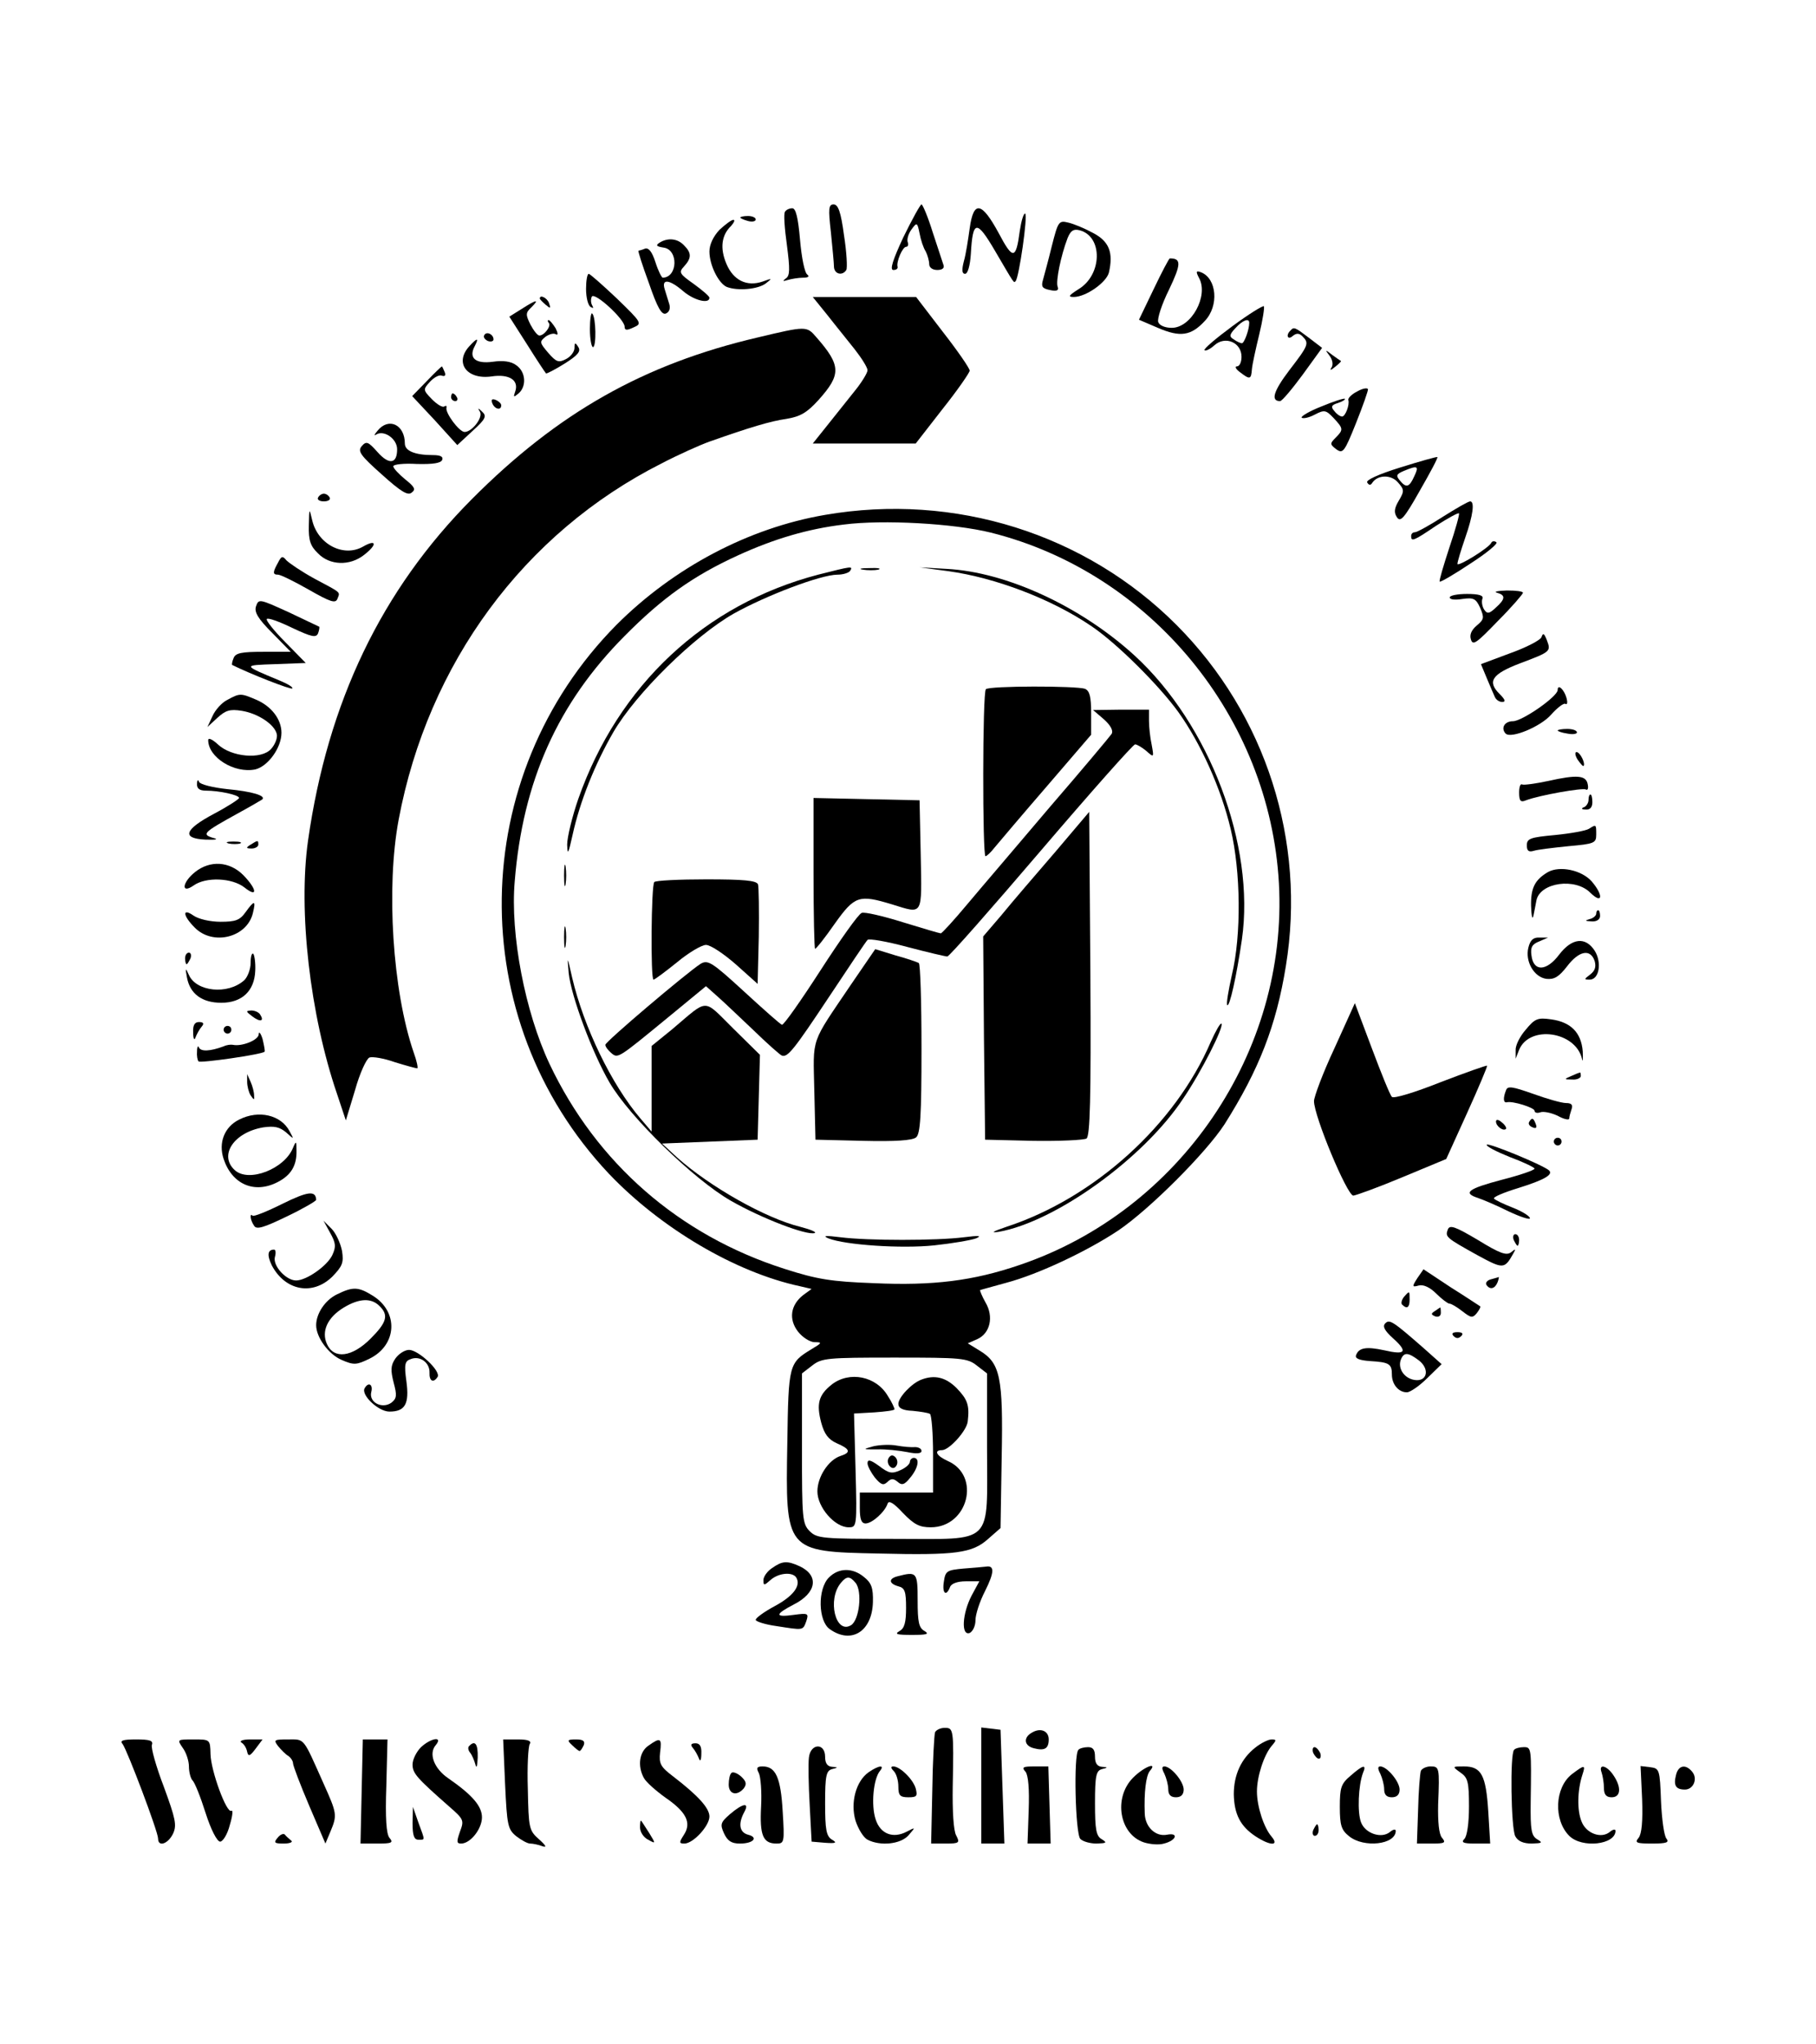 <?xml version="1.0" standalone="no"?>
<!DOCTYPE svg PUBLIC "-//W3C//DTD SVG 20010904//EN"
 "http://www.w3.org/TR/2001/REC-SVG-20010904/DTD/svg10.dtd">
<svg version="1.0" xmlns="http://www.w3.org/2000/svg"
 width="471pt" height="530pt" viewBox="0 0 471 530"
 preserveAspectRatio="xMidYMid meet">

<g transform="translate(0,530) scale(0.1,-0.1)"
fill="#000000" stroke="none">
<path d="M2155 4698 c4 -40 8 -81 8 -90 1 -19 22 -24 32 -8 3 5 1 46 -6 90 -8
60 -15 80 -27 80 -13 0 -14 -11 -7 -72z"/>
<path d="M2343 4685 c-27 -58 -36 -85 -26 -85 7 0 12 3 11 8 -4 13 13 52 22
52 5 0 7 6 4 13 -2 7 2 21 10 32 14 19 15 19 21 -10 3 -17 10 -38 16 -47 5
-10 9 -25 9 -33 0 -9 9 -15 21 -15 13 0 19 5 16 13 -2 6 -15 45 -28 85 -12 39
-26 72 -29 72 -3 0 -24 -38 -47 -85z"/>
<path d="M2036 4751 c-4 -5 -1 -44 5 -87 8 -62 8 -79 -3 -86 -9 -7 -8 -8 5 -4
10 3 28 6 40 6 13 0 17 3 11 8 -7 4 -15 44 -19 90 -5 58 -11 82 -20 82 -8 0
-16 -4 -19 -9z"/>
<path d="M2515 4708 c-4 -29 -10 -68 -15 -85 -6 -23 -5 -33 3 -33 7 0 13 21
15 52 5 88 15 89 63 7 51 -87 48 -83 53 -78 9 9 32 170 25 175 -4 2 -10 -18
-14 -44 -10 -76 -18 -76 -55 -6 -44 81 -65 85 -75 12z"/>
<path d="M1920 4736 c0 -2 9 -6 20 -9 11 -3 20 -1 20 4 0 5 -9 9 -20 9 -11 0
-20 -2 -20 -4z"/>
<path d="M1866 4704 c-16 -17 -26 -38 -26 -56 0 -36 24 -83 45 -92 29 -11 81
-6 101 9 18 14 17 14 -8 5 -41 -14 -76 3 -94 46 -17 40 -13 74 12 98 8 9 11
16 6 16 -5 0 -21 -12 -36 -26z"/>
<path d="M2728 4662 c-9 -37 -20 -77 -23 -88 -5 -17 -2 -22 18 -26 18 -4 24
-1 20 9 -5 13 8 79 26 126 8 19 15 24 31 20 61 -16 59 -116 -3 -153 -25 -16
-28 -20 -12 -20 31 0 84 37 91 63 12 52 1 81 -41 103 -22 12 -51 24 -65 27
-24 6 -26 2 -42 -61z"/>
<path d="M1711 4671 c-11 -7 -9 -10 10 -13 39 -5 37 -77 -2 -78 -3 0 -12 18
-19 40 -9 28 -18 39 -28 35 -7 -3 -15 -5 -16 -5 -2 0 10 -38 27 -84 22 -64 33
-83 44 -79 9 4 12 13 9 24 -3 11 -9 28 -12 39 -9 28 12 26 48 -5 28 -24 68
-34 68 -17 0 4 -19 20 -41 36 -37 26 -39 30 -25 45 20 22 20 35 0 55 -17 18
-42 20 -63 7z"/>
<path d="M2992 4550 l-38 -79 49 -21 c58 -25 86 -21 122 18 37 39 31 110 -10
126 -13 5 -14 2 -5 -15 25 -46 -20 -129 -71 -129 -17 0 -32 6 -35 15 -3 8 9
46 28 84 32 67 32 81 2 81 -2 0 -21 -36 -42 -80z"/>
<path d="M1520 4551 c0 -22 5 -43 12 -47 7 -4 8 -3 4 4 -4 7 -4 17 -1 23 8 12
85 -59 85 -78 0 -10 6 -10 23 -2 23 10 22 12 -43 75 -37 35 -70 64 -73 64 -4
0 -7 -18 -7 -39z"/>
<path d="M1400 4526 c0 -2 7 -9 15 -16 13 -11 14 -10 9 4 -5 14 -24 23 -24 12z"/>
<path d="M2146 4483 c21 -27 53 -66 71 -89 18 -23 33 -47 33 -54 0 -7 -16 -33
-35 -56 -19 -24 -51 -64 -71 -89 l-36 -45 133 0 134 0 70 90 c39 49 70 94 70
99 0 6 -31 51 -70 101 l-69 90 -134 0 -134 0 38 -47z"/>
<path d="M1353 4499 l-32 -20 46 -72 c25 -40 47 -73 49 -75 1 -2 22 9 48 25
35 22 43 32 36 43 -8 13 -10 12 -10 -2 0 -10 -10 -23 -22 -29 -19 -10 -25 -8
-46 16 -23 27 -23 29 -7 42 10 7 22 10 27 6 6 -3 5 4 -1 16 -7 11 -15 21 -18
21 -3 0 -3 -3 0 -7 8 -7 -11 -33 -24 -33 -5 0 -15 13 -23 28 -13 26 -13 31 2
45 22 22 14 21 -25 -4z"/>
<path d="M3196 4454 c-42 -31 -75 -59 -72 -62 3 -3 15 3 26 13 28 25 70 7 70
-30 0 -14 -5 -25 -12 -25 -6 0 -3 -7 8 -15 26 -20 29 -19 31 8 1 12 10 53 19
90 9 37 14 70 12 73 -3 2 -40 -21 -82 -52z m44 9 c0 -18 -13 -53 -19 -53 -3 0
-13 4 -21 10 -12 7 -12 12 4 29 19 21 36 27 36 14z"/>
<path d="M1530 4447 c0 -26 4 -47 8 -47 9 0 8 78 -2 87 -3 4 -6 -15 -6 -40z"/>
<path d="M1965 4425 c-295 -69 -518 -195 -741 -419 -235 -236 -374 -527 -425
-885 -26 -183 5 -452 75 -657 l23 -69 24 79 c12 43 29 80 37 84 8 3 38 -2 66
-12 29 -9 55 -16 58 -16 3 0 -1 19 -9 41 -55 160 -72 428 -39 604 76 405 325
743 681 923 44 23 100 48 125 57 105 37 158 53 200 59 36 6 53 16 83 49 59 66
59 89 -6 163 -25 29 -26 29 -152 -1z"/>
<path d="M3347 4443 c-13 -12 -7 -26 6 -14 10 8 17 7 25 -1 18 -18 16 -23 -34
-88 -41 -54 -49 -80 -24 -80 5 0 31 31 59 69 l50 69 -34 26 c-37 28 -39 29
-48 19z"/>
<path d="M1256 4431 c-3 -5 1 -11 9 -15 8 -3 15 -1 15 4 0 13 -18 22 -24 11z"/>
<path d="M1217 4402 c-39 -43 -6 -87 58 -78 46 7 72 -10 61 -40 -5 -14 -4 -15
9 -4 21 18 19 56 -6 73 -13 10 -34 13 -61 9 -45 -6 -63 10 -47 40 12 23 7 23
-14 0z"/>
<path d="M3448 4378 c8 -10 10 -23 6 -30 -6 -9 -3 -9 9 1 10 8 16 14 15 15 -2
1 -12 8 -23 16 -18 14 -19 14 -7 -2z"/>
<path d="M1107 4312 l-38 -39 59 -63 58 -64 40 37 c33 30 37 38 25 49 -11 11
-13 11 -6 0 8 -15 -21 -52 -40 -52 -14 0 -51 50 -47 63 1 5 -1 6 -6 3 -5 -3
-19 6 -32 19 -23 24 -23 25 -5 45 10 11 24 19 31 16 8 -3 11 1 7 10 -3 7 -6
14 -7 14 -1 0 -19 -17 -39 -38z"/>
<path d="M3520 4285 c-14 -7 -24 -17 -23 -22 4 -13 -8 -43 -16 -43 -5 0 -14 6
-20 14 -10 11 -8 16 9 21 12 4 20 9 18 11 -2 2 -30 -7 -61 -20 -31 -12 -54
-26 -51 -29 4 -3 19 0 34 8 25 13 29 12 49 -9 25 -27 26 -30 5 -51 -15 -15
-15 -17 2 -30 17 -12 21 -7 51 68 18 45 32 85 31 88 -2 4 -14 2 -28 -6z"/>
<path d="M1170 4270 c0 -5 5 -10 11 -10 5 0 7 5 4 10 -3 6 -8 10 -11 10 -2 0
-4 -4 -4 -10z"/>
<path d="M1277 4254 c6 -15 23 -19 23 -5 0 5 -7 11 -14 14 -10 4 -13 1 -9 -9z"/>
<path d="M979 4183 c-9 -11 -10 -14 -2 -9 20 11 53 -12 53 -39 0 -38 -21 -41
-51 -7 -24 27 -29 29 -41 15 -11 -13 -3 -24 52 -73 50 -45 68 -56 78 -47 11 8
7 15 -17 34 -17 14 -31 29 -31 34 0 5 28 8 61 6 42 -1 63 2 66 11 3 8 -5 12
-24 12 -47 0 -73 11 -73 30 0 49 -42 69 -71 33z"/>
<path d="M3632 4088 c-58 -18 -90 -33 -86 -39 4 -7 9 -8 13 -1 14 21 48 22 66
2 17 -19 18 -23 3 -48 -12 -20 -13 -31 -5 -43 9 -14 19 -3 59 68 27 47 48 86
46 88 -2 1 -45 -11 -96 -27z m36 -23 c-13 -29 -21 -31 -38 -10 -10 12 -8 16
11 24 36 15 40 13 27 -14z"/>
<path d="M825 4010 c-3 -5 3 -10 15 -10 12 0 18 5 15 10 -3 6 -10 10 -15 10
-5 0 -12 -4 -15 -10z"/>
<path d="M3742 3960 c-34 -22 -67 -40 -72 -40 -6 0 -10 -4 -10 -10 0 -15 6
-13 65 27 31 20 57 34 59 32 2 -2 -9 -42 -25 -89 -15 -46 -27 -86 -25 -88 2
-2 38 19 80 47 42 27 72 52 67 55 -5 4 -11 3 -13 -1 -5 -13 -88 -64 -88 -55 0
5 9 35 20 67 21 60 25 95 13 95 -5 0 -36 -18 -71 -40z"/>
<path d="M801 3937 c-1 -38 4 -53 24 -72 30 -31 82 -33 119 -4 35 27 33 42 -2
22 -50 -29 -117 5 -132 67 -8 34 -8 34 -9 -13z"/>
<path d="M2140 3965 c-199 -34 -393 -137 -541 -285 -389 -393 -398 -1022 -20
-1423 134 -141 328 -256 496 -292 l30 -7 -22 -16 c-33 -26 -38 -63 -13 -95 12
-15 31 -27 43 -27 20 0 19 -2 -8 -18 -59 -36 -60 -39 -63 -243 -5 -282 -5
-282 236 -287 201 -5 244 1 285 38 l32 28 3 185 c4 207 -4 243 -57 275 l-31
19 25 11 c33 15 43 58 21 95 -9 16 -15 31 -14 32 2 1 32 9 68 19 83 22 210 82
291 136 81 55 227 201 275 275 89 141 134 255 159 410 53 324 -52 652 -283
884 -236 237 -576 344 -912 286z m430 -46 c415 -104 723 -478 747 -909 24
-437 -256 -849 -673 -990 -120 -41 -224 -54 -378 -47 -110 4 -147 10 -231 37
-273 87 -488 274 -610 532 -63 134 -102 335 -90 473 21 260 112 462 285 636
98 99 178 156 294 209 94 43 182 69 275 80 101 13 284 3 381 -21z m-36 -2160
l26 -20 0 -193 c0 -256 21 -236 -240 -236 -187 0 -201 1 -220 20 -19 19 -20
33 -20 214 l0 195 26 20 c25 20 40 21 214 21 174 0 189 -1 214 -21z"/>
<path d="M2122 3810 c-294 -77 -518 -286 -622 -581 -16 -46 -29 -100 -29 -119
1 -29 3 -24 14 25 19 87 58 184 106 267 59 101 210 249 312 307 84 47 226 101
269 101 15 0 30 5 33 10 8 13 4 12 -83 -10z"/>
<path d="M2238 3823 c12 -2 30 -2 40 0 9 3 -1 5 -23 4 -22 0 -30 -2 -17 -4z"/>
<path d="M2460 3819 c122 -17 267 -72 370 -142 67 -45 176 -154 226 -223 58
-81 111 -198 136 -304 26 -109 28 -274 3 -378 -9 -40 -15 -76 -12 -78 6 -6 24
74 38 170 35 244 -84 558 -278 736 -140 128 -333 217 -488 225 l-70 4 75 -10z"/>
<path d="M2557 3513 c-9 -8 -9 -433 -1 -433 3 0 14 10 24 23 10 12 70 83 134
157 l116 135 0 56 c0 43 -4 58 -16 63 -21 8 -249 8 -257 -1z"/>
<path d="M2863 3435 c18 -16 25 -30 20 -38 -4 -6 -75 -91 -158 -187 -82 -97
-179 -210 -215 -253 -35 -42 -67 -77 -70 -77 -3 0 -47 13 -99 29 -51 16 -99
27 -106 24 -8 -2 -56 -70 -107 -149 -51 -79 -96 -143 -100 -141 -4 1 -48 40
-98 86 -84 77 -94 83 -113 72 -37 -24 -247 -202 -247 -210 0 -5 7 -14 15 -21
18 -15 16 -16 150 94 l96 79 27 -24 c15 -13 57 -53 95 -89 37 -36 71 -66 75
-67 15 -5 31 15 122 152 51 77 96 144 100 148 4 4 50 -4 102 -18 53 -14 100
-25 105 -25 5 0 114 124 243 275 129 151 239 275 244 275 5 0 18 -8 29 -17 20
-18 20 -17 14 16 -4 18 -7 46 -7 62 l0 29 -72 0 -73 -1 28 -24z"/>
<path d="M2110 3035 c0 -107 2 -195 4 -195 3 0 26 29 51 65 52 73 63 76 149
50 81 -25 77 -32 74 128 l-3 142 -137 3 -138 3 0 -196z"/>
<path d="M2736 3090 c-50 -58 -112 -130 -138 -162 l-48 -56 2 -264 3 -263 125
-3 c69 -1 131 2 138 6 9 7 12 99 10 427 l-3 420 -89 -105z"/>
<path d="M1463 3030 c0 -25 2 -35 4 -22 2 12 2 32 0 45 -2 12 -4 2 -4 -23z"/>
<path d="M1697 3013 c-8 -7 -10 -253 -2 -253 3 0 30 20 61 45 30 25 64 45 75
45 12 0 46 -23 77 -50 l57 -51 3 122 c1 68 0 129 -2 136 -4 10 -37 13 -134 13
-71 0 -132 -3 -135 -7z"/>
<path d="M1463 2870 c0 -25 2 -35 4 -22 2 12 2 32 0 45 -2 12 -4 2 -4 -23z"/>
<path d="M2207 2747 c-106 -157 -98 -133 -95 -275 l3 -127 124 -3 c82 -2 128
1 137 9 11 9 14 56 14 230 0 120 -3 220 -7 222 -5 3 -32 12 -61 20 l-52 16
-63 -92z"/>
<path d="M1475 2777 c6 -59 61 -207 106 -284 52 -89 218 -251 314 -306 80 -46
198 -91 218 -84 6 2 -10 9 -37 16 -90 22 -235 104 -320 180 l-39 36 124 5 124
5 3 110 3 110 -70 69 c-79 78 -62 78 -158 -3 l-53 -43 0 -111 0 -111 -29 34
c-75 88 -147 237 -177 365 -13 57 -13 58 -9 12z"/>
<path d="M3140 2598 c-92 -214 -301 -404 -530 -479 -35 -12 -42 -16 -20 -13
147 26 376 190 479 346 47 69 106 186 99 194 -3 2 -15 -19 -28 -48z"/>
<path d="M2149 2089 c43 -17 189 -27 274 -18 46 5 94 13 108 18 17 7 8 8 -31
3 -71 -9 -249 -9 -320 0 -39 5 -48 4 -31 -3z"/>
<path d="M2157 1710 c-34 -27 -40 -50 -27 -99 8 -29 18 -43 40 -53 35 -15 38
-24 10 -33 -31 -10 -60 -54 -60 -92 0 -41 45 -93 81 -93 21 0 22 1 18 148 l-4
147 53 3 c28 2 52 5 52 8 0 3 -7 19 -17 34 -30 52 -100 66 -146 30z"/>
<path d="M2390 1723 c-25 -9 -60 -46 -60 -63 0 -11 11 -17 37 -18 20 -2 40 -5
45 -8 4 -3 8 -50 8 -105 l0 -99 -95 0 -95 0 0 -40 c0 -29 4 -40 15 -40 17 0
50 30 57 51 3 10 16 2 40 -24 29 -30 43 -37 72 -37 97 0 131 134 44 172 -29
13 -37 28 -15 28 19 0 65 51 67 75 5 42 -1 57 -29 86 -28 28 -57 35 -91 22z"/>
<path d="M2265 1550 c-29 -8 -28 -8 10 -8 22 1 57 -3 78 -7 24 -5 37 -4 37 3
0 6 -8 10 -17 10 -10 -1 -31 1 -48 4 -16 3 -43 2 -60 -2z"/>
<path d="M2305 1520 c-4 -6 -3 -16 3 -22 6 -6 12 -6 17 2 4 6 3 16 -3 22 -6 6
-12 6 -17 -2z"/>
<path d="M2250 1506 c0 -7 9 -24 19 -37 16 -19 22 -21 32 -12 10 10 16 10 27
1 11 -10 18 -8 33 11 21 25 25 51 9 51 -5 0 -10 -5 -10 -10 0 -6 -11 -16 -25
-22 -22 -10 -30 -8 -55 11 -22 16 -30 18 -30 7z"/>
<path d="M721 3841 c-14 -25 -14 -31 0 -31 7 0 43 -18 80 -39 56 -32 69 -36
74 -24 7 19 13 14 -60 53 -33 18 -65 40 -72 47 -10 12 -13 12 -22 -6z"/>
<path d="M3883 3763 c22 -6 22 -16 -4 -39 -17 -16 -22 -16 -30 -4 -5 8 -7 21
-4 28 3 8 -9 12 -40 12 -25 0 -45 -4 -45 -9 0 -6 15 -7 33 -4 29 4 35 1 46
-23 11 -26 10 -30 -9 -46 -14 -12 -19 -24 -15 -36 5 -17 15 -9 70 48 36 36 65
70 65 73 0 4 -19 6 -42 6 -24 -1 -35 -3 -25 -6z"/>
<path d="M664 3728 c-5 -15 5 -32 42 -69 l48 -49 -71 0 c-56 0 -72 -3 -77 -16
-4 -9 -5 -17 -4 -18 46 -23 153 -65 156 -61 3 3 -12 12 -34 21 -96 40 -95 39
-10 42 l79 3 -53 54 c-30 30 -51 57 -48 60 3 4 33 -7 66 -23 51 -24 62 -26 67
-14 3 8 4 16 3 17 -2 1 -38 18 -80 38 -75 34 -77 35 -84 15z"/>
<path d="M3998 3648 c-3 -8 -40 -27 -82 -42 l-75 -28 15 -36 c9 -21 18 -43 21
-49 3 -7 11 -13 19 -13 10 0 8 6 -7 21 -32 32 -20 51 53 79 80 30 81 31 70 60
-7 18 -10 20 -14 8z"/>
<path d="M4040 3511 c0 -17 -92 -81 -116 -81 -22 0 -32 -18 -19 -32 14 -14 91
18 118 49 16 18 33 31 37 28 5 -3 6 4 3 15 -6 22 -23 38 -23 21z"/>
<path d="M589 3485 c-14 -7 -31 -26 -38 -42 l-13 -28 26 24 c21 19 32 23 63
18 43 -7 86 -36 91 -61 2 -10 -5 -27 -15 -38 -25 -28 -103 -21 -138 12 -14 13
-25 18 -25 11 0 -45 68 -87 122 -76 33 8 68 56 68 95 0 35 -26 69 -66 86 -40
17 -42 17 -75 -1z"/>
<path d="M4040 3406 c0 -2 11 -6 25 -8 14 -3 25 -1 25 3 0 5 -11 9 -25 9 -14
0 -25 -2 -25 -4z"/>
<path d="M4092 3330 c7 -10 14 -18 15 -16 6 6 -9 36 -18 36 -5 0 -4 -9 3 -20z"/>
<path d="M4015 3275 c-33 -7 -63 -11 -67 -9 -5 3 -8 -7 -8 -21 0 -22 4 -26 18
-20 34 13 147 33 155 28 5 -3 7 3 5 13 -4 24 -27 26 -103 9z"/>
<path d="M511 3268 c-1 -12 6 -18 23 -18 34 0 86 -11 86 -19 0 -3 -29 -22 -65
-41 -77 -41 -85 -64 -22 -67 29 -1 35 1 18 5 -28 9 -23 14 64 62 33 18 62 35
65 37 11 10 -27 21 -91 27 -37 4 -70 12 -73 19 -2 7 -5 4 -5 -5z"/>
<path d="M4120 3226 c0 -8 -6 -17 -12 -19 -8 -3 -6 -6 5 -6 11 -1 17 6 17 19
0 11 -2 20 -5 20 -3 0 -5 -6 -5 -14z"/>
<path d="M4121 3151 c-8 -5 -47 -12 -87 -16 -65 -6 -74 -9 -74 -27 0 -14 5
-18 18 -14 9 3 50 8 90 12 67 6 72 8 72 30 0 27 0 27 -19 15z"/>
<path d="M593 3113 c9 -2 23 -2 30 0 6 3 -1 5 -18 5 -16 0 -22 -2 -12 -5z"/>
<path d="M650 3110 c-13 -8 -12 -10 3 -10 9 0 17 5 17 10 0 12 -1 12 -20 0z"/>
<path d="M506 3039 c-34 -27 -37 -58 -4 -35 32 23 100 20 132 -5 35 -28 33 -5
-3 32 -36 36 -86 39 -125 8z"/>
<path d="M4015 3039 c-34 -20 -45 -41 -44 -88 1 -25 3 -37 6 -26 2 11 6 29 8
41 10 46 101 59 140 19 32 -31 34 -6 3 30 -26 29 -82 41 -113 24z"/>
<path d="M637 2935 c-15 -21 -26 -25 -65 -25 -27 0 -57 7 -70 16 -30 21 -28 0
3 -31 47 -48 136 -26 151 38 8 33 4 34 -19 2z"/>
<path d="M4140 2931 c0 -5 -8 -12 -17 -14 -14 -4 -12 -5 5 -6 13 -1 22 5 22
14 0 8 -2 15 -5 15 -3 0 -5 -4 -5 -9z"/>
<path d="M3964 2843 c-9 -36 15 -77 47 -81 20 -2 32 5 53 32 31 41 61 47 72
14 4 -15 1 -25 -12 -35 -16 -12 -16 -13 -1 -13 25 0 32 45 13 75 -24 37 -59
33 -92 -10 -33 -44 -67 -45 -72 -2 -3 21 2 29 20 36 l23 10 -22 0 c-16 1 -24
-6 -29 -26z"/>
<path d="M480 2815 c0 -8 2 -15 4 -15 2 0 6 7 10 15 3 8 1 15 -4 15 -6 0 -10
-7 -10 -15z"/>
<path d="M650 2803 c0 -16 -8 -37 -17 -45 -43 -38 -124 -29 -143 14 -9 20 -10
19 -5 -7 8 -42 39 -65 89 -65 54 0 86 31 88 83 1 21 -2 40 -5 44 -4 3 -7 -7
-7 -24z"/>
<path d="M3461 2582 c-30 -64 -53 -126 -53 -137 0 -39 86 -245 102 -245 8 1
66 22 128 48 l113 47 54 119 c30 66 53 121 52 123 -2 1 -56 -18 -121 -43 -68
-27 -121 -43 -126 -38 -5 5 -28 62 -52 126 l-44 117 -53 -117z"/>
<path d="M654 2665 c21 -16 32 -13 21 4 -3 6 -14 11 -23 11 -15 -1 -15 -2 2
-15z"/>
<path d="M3957 2630 c-15 -17 -27 -41 -26 -53 l0 -22 9 23 c27 65 146 48 163
-23 2 -11 3 -2 2 19 -4 49 -31 76 -82 83 -35 5 -42 2 -66 -27z"/>
<path d="M501 2623 c0 -16 3 -22 6 -13 3 8 10 21 16 28 7 8 5 12 -7 12 -11 0
-16 -8 -15 -27z"/>
<path d="M580 2630 c0 -5 5 -10 10 -10 6 0 10 5 10 10 0 6 -4 10 -10 10 -5 0
-10 -4 -10 -10z"/>
<path d="M671 2618 c-1 -15 -44 -32 -67 -27 -5 1 -16 0 -24 -4 -35 -13 -59
-14 -64 -3 -2 6 -5 2 -5 -10 -1 -11 1 -23 4 -26 5 -5 164 18 171 25 2 1 -1 16
-5 33 -5 16 -10 21 -10 12z"/>
<path d="M4075 2510 c-19 -8 -19 -9 3 -9 12 -1 22 4 22 9 0 6 -1 10 -2 9 -2 0
-12 -4 -23 -9z"/>
<path d="M641 2495 c0 -11 4 -27 9 -35 9 -13 10 -13 9 0 0 8 -4 24 -9 35 l-9
20 0 -20z"/>
<path d="M3906 2473 c-8 -20 -7 -33 2 -31 15 4 72 -14 72 -22 0 -5 7 -7 15 -4
8 3 28 -1 45 -9 16 -9 30 -12 30 -7 0 5 3 15 6 24 4 11 0 16 -14 16 -12 0 -50
11 -86 24 -54 19 -66 21 -70 9z"/>
<path d="M620 2397 c-38 -19 -54 -60 -40 -102 22 -66 80 -91 140 -60 35 18 50
43 49 82 0 25 -1 26 -9 7 -22 -55 -115 -91 -151 -58 -42 38 -3 98 74 111 29 4
42 1 59 -13 21 -19 21 -19 9 3 -22 42 -80 56 -131 30z"/>
<path d="M3880 2392 c0 -12 19 -26 26 -19 2 2 -2 10 -11 17 -9 8 -15 8 -15 2z"/>
<path d="M3966 2391 c-3 -5 1 -11 9 -14 9 -4 12 -1 8 9 -6 16 -10 17 -17 5z"/>
<path d="M4030 2340 c0 -5 5 -10 10 -10 6 0 10 5 10 10 0 6 -4 10 -10 10 -5 0
-10 -4 -10 -10z"/>
<path d="M3856 2332 c-2 -4 25 -18 60 -32 35 -13 64 -27 64 -30 0 -4 -38 -17
-85 -29 -87 -23 -102 -34 -62 -47 12 -4 48 -19 80 -35 32 -15 57 -23 55 -17
-2 6 -22 18 -45 27 -23 9 -44 19 -48 23 -4 4 25 16 64 28 64 20 90 34 79 45
-13 13 -158 73 -162 67z"/>
<path d="M733 2179 c-40 -20 -75 -34 -78 -31 -8 8 -6 -12 4 -26 6 -11 25 -5
85 24 42 20 76 40 76 43 -1 25 -22 22 -87 -10z"/>
<path d="M856 2104 c15 -27 16 -36 6 -58 -13 -28 -67 -66 -94 -66 -26 0 -61
38 -55 61 3 10 2 19 -2 19 -17 0 -19 -14 -6 -41 35 -66 106 -79 157 -29 26 27
30 36 25 67 -4 20 -16 46 -27 57 l-21 21 17 -31z"/>
<path d="M3755 2112 c-7 -19 -5 -21 76 -66 68 -37 71 -37 94 4 7 12 6 13 -6 3
-12 -9 -29 -3 -86 32 -59 35 -73 40 -78 27z"/>
<path d="M3926 2085 c4 -8 8 -15 10 -15 2 0 4 7 4 15 0 8 -4 15 -10 15 -5 0
-7 -7 -4 -15z"/>
<path d="M3676 1986 c-14 -22 -14 -24 4 -19 12 3 29 -5 45 -21 14 -14 30 -26
34 -26 5 0 20 -9 34 -20 22 -17 26 -18 37 -5 7 9 11 17 9 18 -2 1 -36 24 -76
49 l-71 47 -16 -23z"/>
<path d="M3867 1983 c-9 -2 -15 -9 -12 -14 9 -14 22 -11 29 6 3 8 4 14 3 14
-1 -1 -10 -3 -20 -6z"/>
<path d="M874 1944 c-31 -15 -54 -50 -54 -80 0 -32 33 -76 66 -90 32 -14 39
-13 72 3 72 35 77 122 8 164 -37 23 -51 23 -92 3z m110 -30 c25 -24 19 -43
-23 -85 -48 -48 -95 -54 -113 -14 -15 33 1 69 44 95 40 24 71 25 92 4z"/>
<path d="M3641 1937 c-6 -8 -8 -17 -4 -20 12 -12 19 -7 19 13 0 24 0 24 -15 7z"/>
<path d="M3722 1901 c-11 -7 -11 -9 0 -14 9 -3 15 1 15 9 0 8 -1 14 -1 14 -1
0 -7 -4 -14 -9z"/>
<path d="M3593 1869 c-8 -8 -2 -19 20 -39 39 -35 33 -44 -23 -31 -46 10 -66 7
-73 -13 -3 -8 8 -13 36 -15 50 -3 57 -7 57 -35 0 -25 17 -46 39 -46 8 0 32 16
53 37 l37 36 -46 41 c-80 70 -89 76 -100 65z m88 -97 c28 -23 20 -55 -12 -50
-27 4 -44 30 -36 52 8 21 19 20 48 -2z"/>
<path d="M3770 1836 c7 -7 13 -7 20 0 6 6 3 10 -10 10 -13 0 -16 -4 -10 -10z"/>
<path d="M1025 1777 c-12 -18 -12 -30 -4 -62 9 -33 8 -41 -6 -52 -24 -17 -59
1 -52 28 5 19 -7 27 -17 10 -11 -17 35 -61 64 -61 41 0 52 20 44 79 -6 43 -4
52 11 57 24 10 50 -9 49 -35 -1 -22 10 -28 21 -11 9 15 -50 70 -74 70 -11 0
-27 -10 -36 -23z"/>
<path d="M2002 1234 c-12 -8 -22 -22 -22 -31 0 -15 2 -14 18 0 21 19 57 22 67
7 13 -21 -7 -48 -55 -74 -28 -15 -50 -31 -50 -36 0 -4 24 -12 53 -16 71 -11
69 -12 78 12 7 21 5 22 -32 17 -50 -7 -50 1 0 27 59 30 66 75 15 99 -33 15
-45 14 -72 -5z"/>
<path d="M2499 1233 c-43 -4 -47 -6 -51 -34 -5 -30 6 -40 16 -14 3 9 19 15 41
15 l35 0 -20 -37 c-24 -46 -28 -105 -5 -97 8 4 15 18 15 33 0 15 11 49 25 76
24 48 25 67 2 63 -7 -1 -33 -3 -58 -5z"/>
<path d="M2150 1210 c-30 -30 -28 -113 2 -134 56 -40 110 -6 112 70 1 37 -4
50 -23 65 -30 25 -66 24 -91 -1z m69 -14 c18 -22 10 -97 -12 -110 -40 -24 -62
67 -26 110 15 18 23 18 38 0z"/>
<path d="M2328 1213 c-24 -6 -23 -19 2 -26 17 -4 20 -14 20 -56 0 -37 -4 -53
-17 -60 -14 -8 -7 -10 32 -10 39 0 46 2 33 10 -15 8 -18 24 -18 79 0 74 -2 76
-52 63z"/>
<path d="M2425 808 c-2 -7 -6 -75 -7 -151 l-3 -137 38 0 c35 0 37 2 27 21 -7
12 -10 64 -9 127 3 150 2 152 -21 152 -11 0 -23 -6 -25 -12z"/>
<path d="M2545 670 l0 -150 30 0 30 0 -5 147 -5 148 -25 3 -25 3 0 -151z"/>
<path d="M2677 808 c-24 -13 -21 -35 5 -41 27 -7 38 -1 38 23 0 22 -21 31 -43
18z"/>
<path d="M318 778 c12 -16 92 -227 92 -245 0 -23 26 -14 39 13 10 22 6 39 -24
121 -20 52 -34 102 -31 109 4 11 -6 14 -41 14 -35 0 -43 -3 -35 -12z"/>
<path d="M474 768 c9 -12 16 -34 16 -48 0 -14 4 -30 9 -36 6 -5 21 -43 34 -84
14 -44 30 -75 38 -75 7 0 19 19 25 43 7 23 9 40 4 37 -12 -8 -53 103 -54 147
-1 38 -1 38 -44 38 -43 0 -43 0 -28 -22z"/>
<path d="M626 782 c7 -4 13 -14 15 -24 3 -13 7 -12 22 8 l18 24 -33 0 c-18 0
-28 -4 -22 -8z"/>
<path d="M721 773 c8 -10 20 -22 27 -26 6 -4 12 -13 12 -19 0 -6 19 -56 42
-110 l42 -98 13 31 c18 43 17 47 -18 125 -54 121 -48 114 -92 114 -36 0 -38
-1 -26 -17z"/>
<path d="M938 655 l-3 -135 44 0 c37 0 42 2 31 15 -8 10 -11 51 -8 135 l3 120
-32 0 -32 0 -3 -135z"/>
<path d="M1092 770 c-12 -12 -22 -32 -22 -45 0 -23 11 -35 95 -109 38 -33 39
-36 28 -65 -9 -26 -9 -31 3 -31 24 0 54 38 54 68 0 29 -25 58 -87 101 -37 25
-52 64 -33 86 20 24 -12 19 -38 -5z"/>
<path d="M1310 674 c5 -107 7 -117 29 -135 13 -10 29 -19 36 -19 7 0 22 -3 32
-7 12 -4 9 2 -9 18 -26 23 -27 29 -29 130 -2 58 1 111 5 117 5 8 -4 12 -31 12
l-38 0 5 -116z"/>
<path d="M1484 775 c8 -8 17 -15 19 -15 3 0 7 7 11 15 4 11 -2 15 -20 15 -23
0 -24 -2 -10 -15z"/>
<path d="M1682 774 c-24 -16 -29 -53 -12 -84 6 -11 31 -33 56 -51 54 -37 68
-65 48 -96 -13 -20 -13 -23 1 -23 23 0 65 46 65 70 0 22 -29 54 -94 104 -33
25 -37 33 -34 62 5 38 1 40 -30 18z"/>
<path d="M3256 769 c-37 -29 -56 -71 -56 -121 1 -52 17 -83 56 -109 38 -25 63
-26 42 -1 -20 23 -38 78 -38 117 0 39 18 94 38 118 13 15 13 17 0 17 -8 0 -27
-9 -42 -21z"/>
<path d="M1217 773 c-4 -3 -3 -11 2 -17 5 -6 11 -20 14 -31 3 -12 5 -4 6 18 1
35 -7 46 -22 30z"/>
<path d="M1797 768 c6 -7 13 -20 16 -28 3 -9 6 -3 6 13 1 19 -4 27 -15 27 -12
0 -14 -4 -7 -12z"/>
<path d="M2098 743 c-2 -16 -1 -71 2 -123 l5 -95 35 -3 c28 -2 32 0 18 8 -15
9 -18 26 -18 95 0 71 3 84 18 88 16 4 16 5 0 6 -12 1 -18 9 -18 26 0 37 -38
35 -42 -2z"/>
<path d="M2797 763 c-13 -12 -8 -218 5 -231 7 -7 26 -12 42 -12 26 1 28 2 14
11 -15 8 -18 25 -18 94 0 71 3 84 18 88 16 4 16 5 0 6 -12 1 -18 9 -18 26 0
18 -5 25 -18 25 -10 0 -22 -3 -25 -7z"/>
<path d="M3406 755 c4 -8 10 -15 15 -15 4 0 6 7 3 15 -4 8 -10 15 -15 15 -4 0
-6 -7 -3 -15z"/>
<path d="M3927 763 c-11 -10 -8 -203 3 -224 7 -13 21 -19 43 -19 27 1 29 2 14
11 -15 9 -18 23 -17 97 2 141 2 142 -18 142 -10 0 -22 -3 -25 -7z"/>
<path d="M1968 703 c5 -10 8 -49 6 -87 -4 -75 5 -96 40 -96 20 0 21 3 16 83
-5 88 -18 117 -52 117 -15 0 -17 -4 -10 -17z"/>
<path d="M2253 705 c-33 -23 -48 -79 -34 -126 7 -21 20 -43 31 -49 33 -17 85
-12 106 11 19 22 19 22 -4 10 -36 -19 -69 -6 -81 32 -12 36 -6 104 11 125 14
17 -3 15 -29 -3z"/>
<path d="M2318 708 c7 -7 12 -25 12 -40 0 -23 4 -28 26 -28 22 0 24 3 19 23
-7 24 -41 57 -58 57 -7 0 -7 -4 1 -12z"/>
<path d="M2660 706 c7 -10 10 -44 8 -100 l-3 -86 30 0 30 0 -3 100 -3 100 -36
0 c-30 0 -34 -2 -23 -14z"/>
<path d="M2939 691 c-52 -52 -36 -147 28 -168 16 -5 39 -7 52 -3 32 8 39 29 8
23 -30 -6 -57 20 -58 55 -2 54 3 97 13 110 22 25 -14 12 -43 -17z"/>
<path d="M3020 701 c5 -11 10 -29 10 -40 0 -14 6 -21 20 -21 13 0 20 7 20 20
0 21 -33 60 -50 60 -7 0 -7 -6 0 -19z"/>
<path d="M3503 696 c-25 -21 -28 -31 -28 -81 0 -48 4 -60 24 -76 38 -31 121
-22 121 14 0 5 -7 4 -15 -3 -22 -18 -64 -4 -75 25 -10 26 -7 96 5 128 10 23 1
22 -32 -7z"/>
<path d="M3580 701 c5 -11 10 -29 10 -40 0 -14 6 -21 20 -21 13 0 20 7 20 20
0 21 -33 60 -50 60 -7 0 -7 -6 0 -19z"/>
<path d="M3685 708 c-2 -7 -6 -52 -7 -101 l-3 -87 39 0 c33 0 37 2 26 15 -8 9
-11 41 -10 87 4 96 3 98 -20 98 -11 0 -23 -6 -25 -12z"/>
<path d="M3788 704 c19 -13 22 -24 22 -88 0 -43 -5 -77 -12 -84 -9 -9 -3 -12
27 -12 l40 0 -5 83 c-6 95 -18 117 -63 117 -31 0 -31 0 -9 -16z"/>
<path d="M4077 700 c-45 -35 -48 -119 -7 -160 33 -33 120 -23 120 13 0 5 -7 4
-15 -3 -22 -18 -61 -4 -73 27 -12 29 -11 81 2 121 9 27 6 27 -27 2z"/>
<path d="M4154 704 c3 -9 6 -27 6 -40 0 -17 6 -24 20 -24 24 0 26 26 4 58 -17
25 -39 30 -30 6z"/>
<path d="M4259 635 c2 -57 -1 -90 -9 -100 -11 -13 -6 -15 35 -15 38 0 45 3 37
13 -6 7 -12 51 -14 97 -3 82 -4 85 -28 88 l-25 3 4 -86z"/>
<path d="M4347 698 c-7 -27 -1 -38 23 -38 22 0 34 28 19 46 -17 21 -36 17 -42
-8z"/>
<path d="M1897 703 c-4 -3 -7 -17 -7 -30 0 -25 21 -31 39 -10 8 11 7 18 -7 31
-10 9 -22 13 -25 9z"/>
<path d="M1893 596 c-24 -21 -26 -26 -15 -50 9 -19 19 -26 41 -26 35 0 49 16
21 23 -22 6 -26 28 -10 58 15 27 -3 24 -37 -5z"/>
<path d="M1070 573 c0 -32 4 -43 15 -43 18 0 18 -4 0 45 l-14 40 -1 -42z"/>
<path d="M1660 562 c0 -12 9 -26 21 -32 20 -11 20 -11 3 17 -10 15 -19 30 -21
32 -2 2 -3 -5 -3 -17z"/>
<path d="M3406 555 c-3 -8 -1 -15 4 -15 6 0 10 7 10 15 0 8 -2 15 -4 15 -2 0
-6 -7 -10 -15z"/>
<path d="M720 535 c-11 -13 -8 -15 16 -15 16 0 25 4 19 8 -5 4 -13 11 -16 15
-3 4 -12 1 -19 -8z"/>
</g>
</svg>
